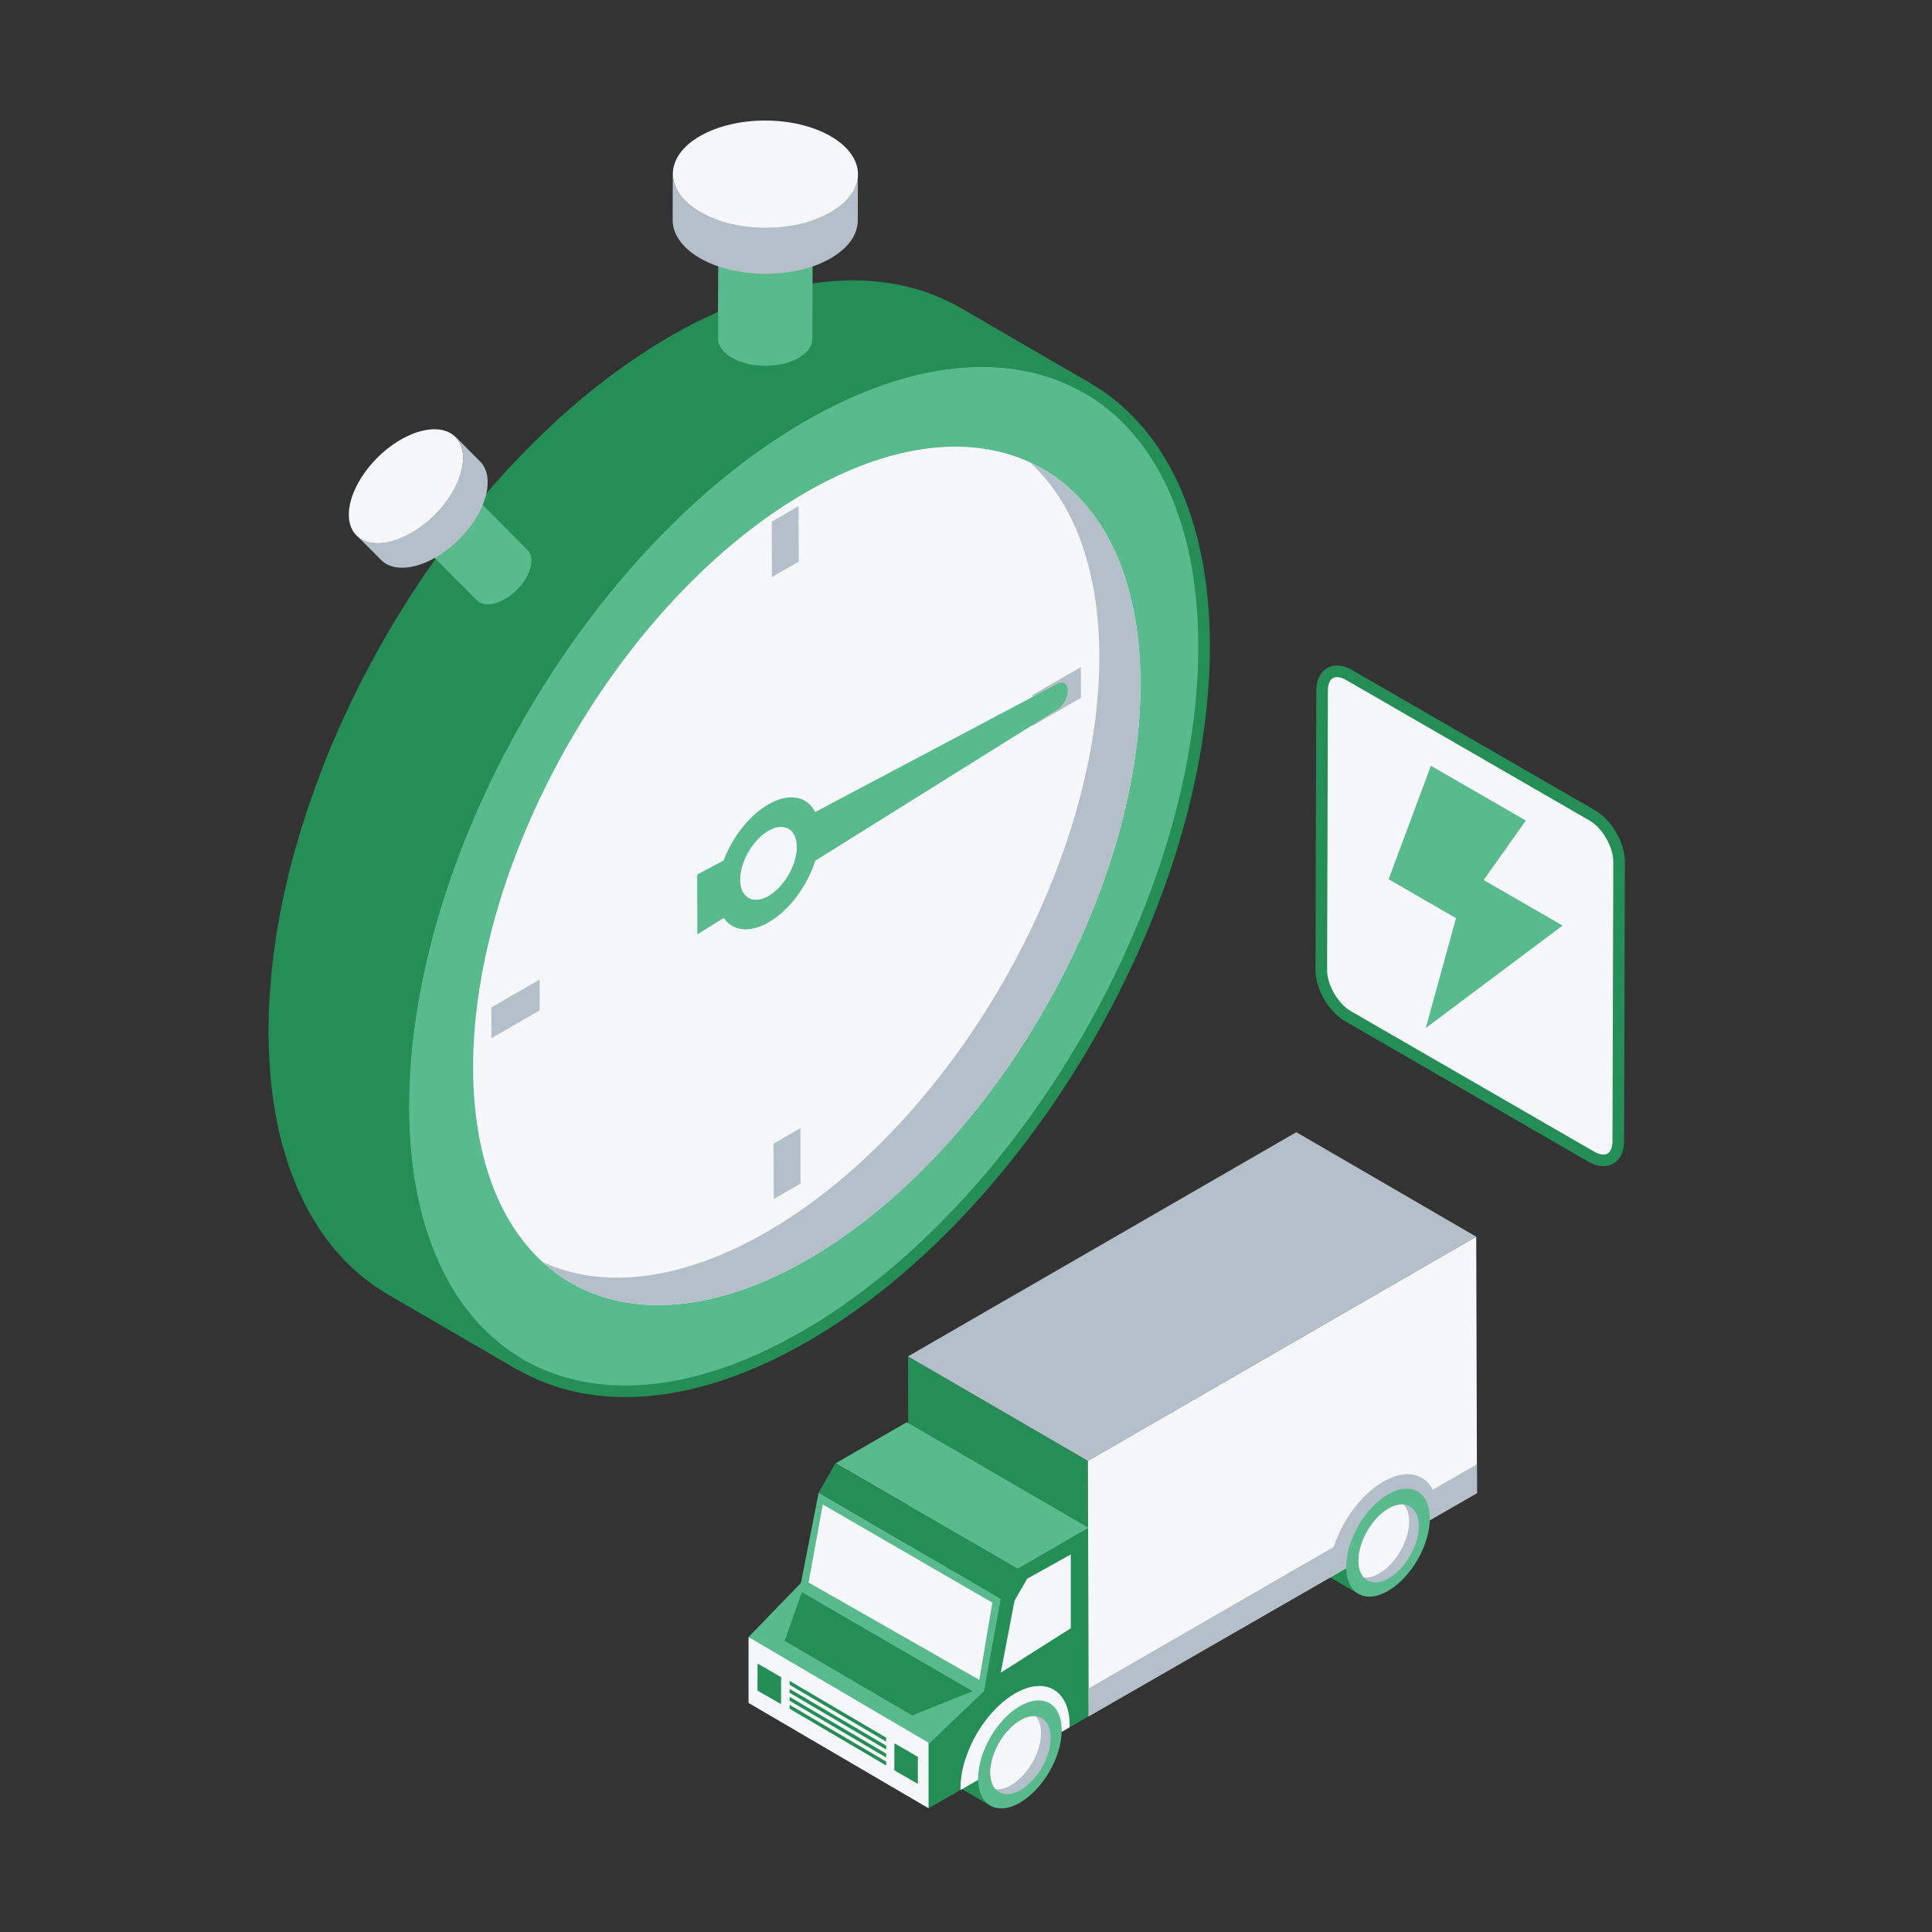 <?xml version="1.0" encoding="utf-8"?>
<!-- Generator: Adobe Illustrator 23.0.2, SVG Export Plug-In . SVG Version: 6.00 Build 0)  -->
<svg version="1.1" xmlns="http://www.w3.org/2000/svg" xmlns:xlink="http://www.w3.org/1999/xlink" x="0px" y="0px"
	 viewBox="0 0 500 500" style="enable-background:new 0 0 500 500;" xml:space="preserve">
<rect x="0" y="0" width="500" height="500" fill="#333333" stroke="none"/>
<style type="text/css">
	.st0{fill:#248E56;}
	.st1{fill:#F5F7FA;}
	.st2{opacity:0.3;fill:#A8B1BE;}
	.st3{fill:#B5BFC9;}
	.st4{opacity:0.43;fill:#80D5F6;}
	.st5{fill:#59BB8D;}
	.st6{fill:none;stroke:#248E56;stroke-width:3;stroke-linecap:round;stroke-linejoin:round;stroke-miterlimit:10;}
	.st7{enable-background:new    ;}
	.st8{clip-path:url(#SVGID_2_);enable-background:new    ;}
	.st9{clip-path:url(#SVGID_4_);}
	.st10{clip-path:url(#SVGID_6_);enable-background:new    ;}
	.st11{clip-path:url(#SVGID_8_);enable-background:new    ;}
	.st12{fill:none;stroke:#248E56;stroke-width:3;stroke-miterlimit:10;}
	.st13{fill:#FFFFFF;}
	.st14{fill:url(#SVGID_9_);}
</style>
<g id="Layer_2">
</g>
<g id="Layer_1">
	<g>
		<path class="st1" d="M412.08,211.03c3.84,2.22,6.95,7.6,6.94,12.02l-0.21,72.32c-0.01,4.41-3.14,6.2-6.98,3.98l-62.94-36.34
			c-3.85-2.22-6.95-7.6-6.94-12.02l0.21-72.32c0.01-4.42,3.14-6.2,6.98-3.98L412.08,211.03z"/>
	</g>
	<g>
		<path class="st12" d="M412.08,211.03c3.84,2.22,6.95,7.6,6.94,12.02l-0.21,72.32c-0.01,4.41-3.14,6.2-6.98,3.98l-62.94-36.34
			c-3.85-2.22-6.95-7.6-6.94-12.02l0.21-72.32c0.01-4.42,3.14-6.2,6.98-3.98L412.08,211.03z"/>
	</g>
	<g>
		<path class="st5" d="M207.99,107.66c-57.24,33.05-103.49,113.16-103.3,178.93c0.19,65.78,46.74,92.31,103.98,59.26
			c57.24-33.05,103.49-113.16,103.3-178.94C311.78,101.14,265.23,74.61,207.99,107.66z"/>
	</g>
	<g>
		<path class="st1" d="M208.52,127.44c-47.7,27.54-86.23,94.29-86.08,149.09c0.16,54.81,38.94,76.92,86.64,49.38
			c47.7-27.54,86.23-94.29,86.08-149.1C295.01,122.02,256.22,99.91,208.52,127.44z"/>
	</g>
	<g>
		<path class="st3" d="M140.45,326.63c15.85,14.52,40.72,15.4,68.64-0.71c47.7-27.54,86.23-94.3,86.07-149.1
			c-0.08-29.17-11.12-49.08-28.62-57.16c11.21,10.27,17.91,27.36,17.97,50.06c0.15,54.81-38.38,121.56-86.07,149.1
			C176.15,331.68,155.82,333.7,140.45,326.63z"/>
	</g>
	<path class="st0" d="M71.33,267.5c0-0.1,0-0.2,0-0.3c0-1.38,0.02-2.77,0.06-4.16c0-0.17,0-0.34,0.01-0.52
		c0-0.16,0.02-0.33,0.02-0.49c0.05-1.46,0.11-2.92,0.21-4.4c0-0.04,0-0.09,0.01-0.13c0.01-0.13,0.02-0.26,0.03-0.38
		c0.09-1.36,0.2-2.73,0.33-4.1c0.02-0.18,0.03-0.37,0.04-0.55c0.01-0.11,0.03-0.22,0.04-0.33c0.14-1.46,0.31-2.93,0.49-4.41
		c0.01-0.11,0.02-0.23,0.04-0.34c0.02-0.18,0.05-0.37,0.08-0.55c0.19-1.47,0.4-2.94,0.63-4.41c0.01-0.08,0.02-0.16,0.03-0.24
		c0-0.02,0.01-0.05,0.01-0.08c0.24-1.54,0.52-3.09,0.8-4.64c0.03-0.18,0.06-0.35,0.09-0.52c0.03-0.15,0.06-0.29,0.09-0.44
		c0.3-1.56,0.61-3.13,0.95-4.7c0.02-0.09,0.04-0.18,0.06-0.27c0.04-0.17,0.08-0.34,0.12-0.51c0.34-1.54,0.7-3.09,1.08-4.63
		c0.02-0.1,0.04-0.19,0.07-0.28c0.01-0.03,0.02-0.06,0.02-0.1c0.4-1.63,0.83-3.25,1.28-4.88c0.05-0.17,0.09-0.35,0.14-0.52
		c0.04-0.13,0.08-0.27,0.12-0.4c0.44-1.58,0.9-3.16,1.38-4.74c0.03-0.11,0.06-0.22,0.1-0.33c0.06-0.18,0.12-0.36,0.18-0.55
		c0.48-1.55,0.98-3.11,1.49-4.66c0.02-0.05,0.03-0.1,0.05-0.15c0-0.01,0.01-0.03,0.02-0.04c0.53-1.57,1.08-3.13,1.64-4.7
		c0.06-0.18,0.12-0.36,0.19-0.54c0.05-0.15,0.11-0.29,0.16-0.44c0.54-1.48,1.09-2.95,1.66-4.43c0.03-0.07,0.05-0.14,0.08-0.21
		c0.07-0.17,0.14-0.34,0.2-0.51c0.52-1.32,1.05-2.64,1.59-3.96c0.08-0.19,0.15-0.37,0.23-0.56c0.04-0.1,0.09-0.2,0.13-0.3
		c0.6-1.44,1.21-2.87,1.84-4.3c0.05-0.11,0.1-0.23,0.15-0.34c0.08-0.19,0.17-0.38,0.26-0.57c0.6-1.34,1.2-2.68,1.82-4.01
		c0.07-0.14,0.13-0.29,0.19-0.43c0.02-0.05,0.05-0.09,0.07-0.14c0.76-1.62,1.54-3.23,2.34-4.84c0.08-0.16,0.16-0.33,0.24-0.49
		c0.06-0.11,0.12-0.22,0.17-0.33c0.92-1.83,1.86-3.66,2.83-5.47c0.07-0.14,0.14-0.28,0.22-0.42c0.08-0.14,0.16-0.28,0.23-0.42
		c0.72-1.35,1.45-2.69,2.2-4.02c0.11-0.19,0.21-0.38,0.32-0.56c0.67-1.18,1.35-2.36,2.03-3.54c0.11-0.19,0.21-0.38,0.32-0.56
		c0.06-0.11,0.13-0.21,0.19-0.32c1.09-1.84,2.2-3.67,3.33-5.48c0.14-0.22,0.27-0.44,0.41-0.66c1.15-1.83,2.32-3.63,3.51-5.43
		c0.08-0.12,0.15-0.24,0.23-0.36c0.06-0.09,0.13-0.18,0.19-0.27c0.92-1.38,1.86-2.74,2.81-4.1c0.19-0.28,0.39-0.55,0.58-0.83
		c0.98-1.39,1.98-2.78,2.98-4.15c0,0,0,0,0,0c0,0,0,0,0-0.01c1.47-1.99,2.96-3.95,4.48-5.89c0.04-0.05,0.08-0.1,0.12-0.15
		c0.09-0.11,0.18-0.23,0.28-0.34c1.22-1.54,2.45-3.06,3.69-4.57c0.01-0.01,0.02-0.02,0.03-0.03c0.03-0.03,0.06-0.07,0.09-0.1
		c1.2-1.44,2.42-2.86,3.64-4.26c0.09-0.11,0.18-0.21,0.27-0.32c0.04-0.05,0.09-0.09,0.13-0.14c1.17-1.33,2.36-2.64,3.55-3.94
		c0.12-0.13,0.23-0.26,0.35-0.39c0.09-0.1,0.19-0.19,0.28-0.29c1.21-1.3,2.44-2.59,3.68-3.85c0.1-0.1,0.19-0.2,0.29-0.3
		c0.12-0.12,0.23-0.23,0.35-0.34c1.27-1.28,2.54-2.55,3.83-3.79c0.06-0.06,0.13-0.13,0.19-0.19c0.11-0.11,0.22-0.2,0.33-0.31
		c1.36-1.3,2.74-2.59,4.13-3.84c0.03-0.03,0.06-0.06,0.09-0.09c0.08-0.07,0.15-0.13,0.23-0.2c1.42-1.28,2.85-2.53,4.3-3.75
		c0.03-0.02,0.05-0.05,0.08-0.07c0.01-0.01,0.02-0.01,0.03-0.02c1.41-1.19,2.82-2.34,4.25-3.47c0.11-0.09,0.22-0.18,0.33-0.27
		c0.06-0.05,0.12-0.09,0.17-0.13c1.32-1.04,2.65-2.05,3.99-3.04c0.13-0.1,0.26-0.2,0.39-0.29c0.11-0.08,0.23-0.16,0.34-0.24
		c1.3-0.95,2.6-1.88,3.91-2.78c0.09-0.06,0.17-0.13,0.26-0.18c0.14-0.1,0.29-0.19,0.43-0.29c1.28-0.87,2.57-1.73,3.87-2.56
		c0.03-0.02,0.07-0.04,0.1-0.07c0.01-0.01,0.02-0.01,0.03-0.02c1.3-0.82,2.6-1.62,3.91-2.39c0.15-0.09,0.3-0.19,0.45-0.28
		c0.34-0.2,0.68-0.4,1.02-0.59c1.01-0.59,2.02-1.15,3.03-1.7c0.09-0.05,0.18-0.1,0.26-0.15c0.15-0.08,0.3-0.15,0.45-0.23
		c1.13-0.61,2.26-1.19,3.38-1.75c0.14-0.07,0.28-0.15,0.41-0.21c0.06-0.03,0.12-0.05,0.18-0.08c1.23-0.6,2.45-1.18,3.66-1.72
		c0.12-0.05,0.24-0.12,0.36-0.17c0.15-0.07,0.3-0.12,0.45-0.19c1.24-0.55,2.47-1.08,3.69-1.57c0,0,0,0,0,0c0,0,0,0,0,0
		c1.26-0.5,2.5-0.97,3.74-1.41c0.15-0.05,0.29-0.11,0.44-0.17c0.11-0.04,0.21-0.07,0.32-0.1c1.21-0.42,2.41-0.81,3.6-1.18
		c0.08-0.02,0.15-0.05,0.23-0.08c0.13-0.04,0.26-0.07,0.39-0.11c1.28-0.38,2.55-0.74,3.81-1.05c0.03-0.01,0.05-0.02,0.08-0.02
		c0.01,0,0.01,0,0.02,0c1.29-0.32,2.57-0.6,3.84-0.85c0.13-0.03,0.26-0.06,0.38-0.09c0.12-0.02,0.25-0.04,0.37-0.07
		c0.35-0.07,0.7-0.13,1.05-0.19c0.43-0.08,0.87-0.15,1.3-0.22c0.35-0.06,0.7-0.11,1.05-0.16c0.26-0.04,0.51-0.08,0.77-0.11
		c0.17-0.02,0.33-0.04,0.49-0.06c0.38-0.05,0.75-0.09,1.13-0.13c0.4-0.05,0.81-0.09,1.21-0.13c0.37-0.04,0.74-0.07,1.11-0.1
		c0.22-0.02,0.44-0.04,0.66-0.06c0.16-0.01,0.33-0.01,0.49-0.03c0.43-0.03,0.87-0.05,1.3-0.07c0.36-0.02,0.72-0.03,1.08-0.04
		c0.43-0.01,0.86-0.02,1.29-0.02c0.23,0,0.47-0.01,0.7-0.01c0.11,0,0.21,0.01,0.31,0.01c0.63,0.01,1.26,0.02,1.89,0.05
		c0.21,0.01,0.42,0.01,0.62,0.02c0.83,0.04,1.64,0.1,2.46,0.17c0.03,0,0.06,0,0.1,0.01c0.11,0.01,0.21,0.03,0.32,0.04
		c0.78,0.08,1.55,0.17,2.32,0.27c0.25,0.04,0.51,0.07,0.76,0.11c0.76,0.12,1.51,0.24,2.26,0.39c0.1,0.02,0.21,0.03,0.32,0.05
		c0.02,0,0.05,0.01,0.07,0.02c1.12,0.23,2.22,0.49,3.3,0.78c0.17,0.04,0.33,0.09,0.5,0.13c1.05,0.29,2.08,0.62,3.1,0.97
		c0.09,0.03,0.18,0.05,0.27,0.09c0.15,0.05,0.29,0.11,0.44,0.17c0.41,0.15,0.82,0.31,1.23,0.47c0.28,0.11,0.56,0.22,0.83,0.34
		c0.42,0.17,0.83,0.35,1.24,0.54c0.26,0.12,0.52,0.23,0.78,0.35c0.45,0.21,0.89,0.43,1.33,0.65c0.21,0.11,0.43,0.21,0.64,0.32
		c0.65,0.34,1.28,0.69,1.91,1.05l33.35,19.38c-0.63-0.37-1.27-0.72-1.91-1.05c-0.21-0.11-0.43-0.21-0.64-0.32
		c-0.44-0.22-0.88-0.44-1.33-0.65c-0.26-0.12-0.52-0.23-0.78-0.35c-0.41-0.18-0.82-0.36-1.24-0.54c-0.28-0.11-0.56-0.23-0.83-0.34
		c-0.41-0.16-0.82-0.32-1.23-0.47c-0.23-0.09-0.47-0.17-0.71-0.25c-1.02-0.35-2.05-0.68-3.1-0.97c-0.17-0.05-0.33-0.09-0.5-0.13
		c-1.09-0.29-2.18-0.56-3.3-0.78c-0.13-0.03-0.26-0.05-0.39-0.07c-0.75-0.15-1.5-0.27-2.26-0.39c-0.25-0.04-0.51-0.08-0.76-0.11
		c-0.77-0.11-1.54-0.2-2.32-0.27c-0.14-0.01-0.28-0.03-0.42-0.04c-0.81-0.07-1.63-0.13-2.46-0.17c-0.21-0.01-0.42-0.01-0.62-0.02
		c-0.63-0.02-1.25-0.04-1.89-0.05c-0.34,0-0.68,0-1.02,0c-0.43,0-0.86,0.01-1.29,0.02c-0.36,0.01-0.72,0.02-1.08,0.04
		c-0.43,0.02-0.86,0.04-1.3,0.07c-0.38,0.02-0.77,0.05-1.16,0.08c-0.37,0.03-0.74,0.06-1.11,0.1c-0.4,0.04-0.81,0.08-1.21,0.13
		c-0.38,0.04-0.75,0.09-1.13,0.13c-0.42,0.05-0.84,0.11-1.26,0.17c-0.35,0.05-0.7,0.1-1.05,0.16c-0.43,0.07-0.87,0.14-1.3,0.22
		c-0.35,0.06-0.7,0.12-1.05,0.19c-0.25,0.05-0.5,0.1-0.75,0.15c-1.27,0.25-2.55,0.53-3.84,0.85c-0.03,0.01-0.07,0.02-0.1,0.03
		c-1.26,0.32-2.53,0.67-3.81,1.05c-0.21,0.06-0.41,0.12-0.62,0.18c-1.19,0.36-2.39,0.76-3.6,1.18c-0.25,0.09-0.5,0.18-0.76,0.27
		c-1.24,0.44-2.49,0.91-3.74,1.41c0,0,0,0,0,0c-1.22,0.49-2.46,1.02-3.69,1.57c-0.27,0.12-0.54,0.24-0.81,0.36
		c-1.21,0.55-2.43,1.12-3.66,1.72c-0.2,0.1-0.4,0.2-0.59,0.3c-1.12,0.56-2.25,1.14-3.38,1.75c-0.24,0.13-0.48,0.25-0.72,0.38
		c-1.01,0.55-2.02,1.11-3.03,1.7c-0.49,0.28-0.98,0.58-1.47,0.87c-1.31,0.78-2.61,1.57-3.91,2.39c-0.04,0.03-0.08,0.06-0.13,0.08
		c-1.3,0.83-2.59,1.68-3.87,2.56c-0.23,0.16-0.46,0.31-0.69,0.47c-1.31,0.9-2.61,1.83-3.91,2.78c-0.24,0.18-0.48,0.36-0.72,0.54
		c-1.34,0.99-2.67,2-3.99,3.04c-0.17,0.13-0.34,0.27-0.51,0.41c-1.43,1.13-2.85,2.29-4.25,3.47c-0.04,0.03-0.07,0.06-0.11,0.09
		c-1.44,1.22-2.88,2.47-4.3,3.75c-0.11,0.1-0.22,0.19-0.33,0.29c-1.39,1.25-2.76,2.54-4.13,3.84c-0.17,0.17-0.35,0.33-0.52,0.5
		c-1.29,1.24-2.57,2.5-3.83,3.79c-0.21,0.21-0.42,0.43-0.64,0.65c-1.24,1.26-2.46,2.55-3.68,3.85c-0.21,0.23-0.42,0.45-0.63,0.68
		c-1.2,1.3-2.38,2.61-3.55,3.94c-0.13,0.15-0.27,0.31-0.4,0.46c-1.23,1.4-2.44,2.82-3.64,4.26c-0.04,0.05-0.08,0.09-0.11,0.14
		c-1.25,1.5-2.48,3.03-3.69,4.57c-0.13,0.17-0.26,0.33-0.39,0.49c-1.52,1.93-3.02,3.9-4.48,5.89c0,0,0,0.01-0.01,0.01
		c-1.01,1.37-2,2.76-2.98,4.15c-0.19,0.28-0.39,0.55-0.58,0.83c-0.95,1.35-1.88,2.72-2.81,4.1c-0.14,0.21-0.28,0.42-0.42,0.64
		c-1.19,1.79-2.37,3.6-3.51,5.43c-0.14,0.22-0.27,0.44-0.41,0.66c-1.13,1.81-2.24,3.64-3.33,5.48c-0.17,0.29-0.35,0.59-0.52,0.88
		c-0.69,1.17-1.36,2.35-2.03,3.54c-0.11,0.19-0.21,0.37-0.32,0.56c-0.75,1.33-1.48,2.67-2.2,4.02c-0.15,0.28-0.3,0.56-0.45,0.84
		c-0.96,1.81-1.91,3.64-2.83,5.47c-0.14,0.27-0.27,0.55-0.41,0.82c-0.8,1.61-1.58,3.22-2.34,4.84c-0.09,0.19-0.17,0.38-0.26,0.57
		c-0.62,1.33-1.23,2.67-1.82,4.01c-0.14,0.3-0.27,0.61-0.41,0.91c-0.63,1.43-1.24,2.86-1.84,4.3c-0.12,0.29-0.23,0.57-0.35,0.86
		c-0.54,1.32-1.08,2.64-1.59,3.96c-0.09,0.24-0.19,0.48-0.28,0.72c-0.57,1.47-1.12,2.95-1.66,4.43c-0.12,0.33-0.24,0.65-0.35,0.98
		c-0.56,1.56-1.11,3.13-1.64,4.7c-0.02,0.07-0.04,0.13-0.06,0.2c-0.52,1.55-1.01,3.11-1.49,4.66c-0.09,0.29-0.18,0.58-0.27,0.88
		c-0.48,1.58-0.94,3.16-1.38,4.74c-0.09,0.31-0.17,0.62-0.25,0.92c-0.45,1.63-0.88,3.25-1.28,4.88c-0.03,0.13-0.06,0.25-0.09,0.38
		c-0.38,1.54-0.74,3.09-1.08,4.63c-0.06,0.26-0.12,0.52-0.17,0.79c-0.34,1.57-0.66,3.13-0.95,4.7c-0.06,0.32-0.12,0.64-0.18,0.97
		c-0.29,1.55-0.56,3.09-0.8,4.64c-0.02,0.11-0.03,0.22-0.05,0.33c-0.23,1.47-0.44,2.94-0.63,4.4c-0.04,0.3-0.08,0.59-0.12,0.89
		c-0.18,1.47-0.35,2.94-0.49,4.41c-0.03,0.29-0.05,0.59-0.08,0.88c-0.13,1.37-0.24,2.74-0.33,4.1c-0.01,0.17-0.03,0.34-0.04,0.51
		c-0.09,1.47-0.16,2.94-0.21,4.4c-0.01,0.34-0.02,0.67-0.03,1c-0.04,1.39-0.06,2.78-0.06,4.16c0,0.2,0.01,0.41,0.01,0.61
		c0.01,1.43,0.05,2.83,0.1,4.22c0.01,0.24,0.02,0.48,0.03,0.72c0.06,1.44,0.15,2.85,0.26,4.25c0.02,0.27,0.04,0.55,0.07,0.82
		c0.13,1.48,0.27,2.94,0.45,4.37c0.02,0.19,0.05,0.38,0.08,0.57c0.2,1.54,0.42,3.06,0.68,4.55c0.01,0.05,0.02,0.1,0.03,0.15
		c0.3,1.69,0.63,3.34,1,4.96c0,0,0,0.01,0,0.01c0.2,0.88,0.41,1.74,0.63,2.59c0.07,0.28,0.15,0.56,0.23,0.84
		c0.15,0.57,0.31,1.13,0.47,1.69c0.08,0.27,0.16,0.54,0.25,0.81c0.18,0.61,0.37,1.21,0.56,1.8c0.1,0.32,0.21,0.63,0.32,0.95
		c0.18,0.53,0.37,1.07,0.56,1.59c0.11,0.3,0.22,0.6,0.33,0.89c0.28,0.73,0.56,1.44,0.85,2.15c0.08,0.19,0.15,0.39,0.24,0.57
		c0.37,0.87,0.76,1.73,1.15,2.58c0.07,0.15,0.15,0.3,0.22,0.45c0.55,1.15,1.13,2.28,1.73,3.38c0,0,0,0,0,0
		c0.6,1.09,1.24,2.15,1.89,3.18c0.08,0.13,0.16,0.26,0.24,0.39c0.53,0.82,1.07,1.62,1.62,2.4c0.13,0.18,0.26,0.35,0.38,0.53
		c0.5,0.69,1.01,1.36,1.53,2.01c0.09,0.12,0.18,0.24,0.28,0.35c0.59,0.73,1.21,1.44,1.83,2.13c0.15,0.16,0.3,0.32,0.44,0.48
		c0.57,0.62,1.16,1.23,1.76,1.82c0.08,0.08,0.16,0.16,0.24,0.24c0.66,0.64,1.34,1.26,2.03,1.86c0.17,0.15,0.33,0.29,0.5,0.43
		c0.66,0.56,1.33,1.11,2.01,1.63c0.05,0.04,0.1,0.08,0.15,0.12c0.73,0.55,1.47,1.08,2.22,1.58c0.18,0.12,0.37,0.25,0.55,0.37
		c0.76,0.5,1.53,0.99,2.32,1.45l-33.35-19.38c-0.79-0.46-1.56-0.95-2.32-1.45c-0.18-0.12-0.37-0.24-0.55-0.37
		c-0.75-0.51-1.49-1.03-2.22-1.58c-0.05-0.04-0.1-0.08-0.15-0.12c-0.68-0.52-1.35-1.07-2.01-1.63c-0.17-0.14-0.33-0.28-0.5-0.43
		c-0.69-0.6-1.37-1.22-2.03-1.86c-0.08-0.08-0.16-0.16-0.24-0.24c-0.6-0.59-1.18-1.2-1.76-1.82c-0.15-0.16-0.3-0.32-0.44-0.48
		c-0.62-0.69-1.23-1.4-1.83-2.13c-0.09-0.11-0.18-0.23-0.28-0.35c-0.52-0.65-1.03-1.33-1.53-2.01c-0.13-0.18-0.26-0.35-0.38-0.53
		c-0.56-0.78-1.1-1.58-1.62-2.4c-0.03-0.05-0.06-0.09-0.09-0.14c-0.05-0.08-0.1-0.17-0.15-0.25c-0.65-1.03-1.28-2.09-1.89-3.18
		c0,0,0,0,0,0c-0.6-1.09-1.18-2.22-1.73-3.38c-0.04-0.09-0.1-0.18-0.14-0.27c-0.03-0.06-0.05-0.12-0.08-0.17
		c-0.4-0.84-0.78-1.7-1.15-2.58c-0.08-0.19-0.16-0.38-0.24-0.57c-0.29-0.71-0.58-1.42-0.85-2.15c-0.05-0.14-0.11-0.28-0.17-0.42
		c-0.06-0.16-0.11-0.32-0.17-0.48c-0.19-0.52-0.38-1.05-0.56-1.59c-0.11-0.32-0.22-0.63-0.32-0.95c-0.19-0.59-0.38-1.2-0.56-1.8
		c-0.06-0.21-0.14-0.42-0.2-0.64c-0.02-0.06-0.03-0.11-0.05-0.17c-0.16-0.56-0.32-1.12-0.47-1.69c-0.08-0.28-0.16-0.56-0.23-0.84
		c-0.22-0.85-0.43-1.72-0.63-2.59c0,0,0,0,0,0c0,0,0,0,0-0.01c-0.37-1.62-0.7-3.27-1-4.96c-0.01-0.04-0.01-0.07-0.02-0.1
		c0-0.01,0-0.03-0.01-0.04c-0.26-1.49-0.48-3.01-0.68-4.55c-0.02-0.12-0.04-0.24-0.05-0.36c-0.01-0.07-0.01-0.14-0.02-0.2
		c-0.18-1.43-0.33-2.89-0.45-4.37c-0.01-0.14-0.03-0.28-0.04-0.42c-0.01-0.13-0.01-0.27-0.02-0.4c-0.11-1.4-0.2-2.81-0.26-4.25
		c0-0.08-0.01-0.16-0.02-0.24c-0.01-0.16-0.01-0.32-0.01-0.48c-0.05-1.39-0.09-2.8-0.1-4.22C71.34,267.71,71.33,267.61,71.33,267.5z
		"/>
	<g>
		<path class="st12" d="M207.64,107.66c-57.24,33.05-103.49,113.16-103.3,178.93c0.19,65.78,46.74,92.31,103.98,59.26
			c57.24-33.05,103.49-113.16,103.3-178.94C311.43,101.14,264.88,74.61,207.64,107.66z"/>
	</g>
	<path class="st12" d="M70.99,267.5c0-0.1,0-0.2,0-0.3c0-1.38,0.02-2.77,0.06-4.16c0-0.17,0-0.34,0.01-0.52
		c0-0.16,0.02-0.33,0.02-0.49c0.05-1.46,0.11-2.92,0.21-4.4c0-0.04,0-0.09,0.01-0.13c0.01-0.13,0.02-0.26,0.03-0.38
		c0.09-1.36,0.2-2.73,0.33-4.1c0.02-0.18,0.03-0.37,0.04-0.55c0.01-0.11,0.03-0.22,0.04-0.33c0.14-1.46,0.31-2.93,0.49-4.41
		c0.01-0.11,0.02-0.23,0.04-0.34c0.02-0.18,0.05-0.37,0.08-0.55c0.19-1.47,0.4-2.94,0.63-4.41c0.01-0.08,0.02-0.16,0.03-0.24
		c0-0.02,0.01-0.05,0.01-0.08c0.24-1.54,0.52-3.09,0.8-4.64c0.03-0.18,0.06-0.35,0.09-0.52c0.03-0.15,0.06-0.29,0.09-0.44
		c0.3-1.56,0.61-3.13,0.95-4.7c0.02-0.09,0.04-0.18,0.06-0.27c0.04-0.17,0.08-0.34,0.12-0.51c0.34-1.54,0.7-3.09,1.08-4.63
		c0.02-0.1,0.04-0.19,0.07-0.28c0.01-0.03,0.02-0.06,0.02-0.1c0.4-1.63,0.83-3.25,1.28-4.88c0.05-0.17,0.09-0.35,0.14-0.52
		c0.04-0.13,0.08-0.27,0.12-0.4c0.44-1.58,0.9-3.16,1.38-4.74c0.03-0.11,0.06-0.22,0.1-0.33c0.06-0.18,0.12-0.36,0.18-0.55
		c0.48-1.55,0.98-3.11,1.49-4.66c0.02-0.05,0.03-0.1,0.05-0.15c0-0.01,0.01-0.03,0.02-0.04c0.53-1.57,1.08-3.13,1.64-4.7
		c0.06-0.18,0.12-0.36,0.19-0.54c0.05-0.15,0.11-0.29,0.16-0.44c0.54-1.48,1.09-2.95,1.66-4.43c0.03-0.07,0.05-0.14,0.08-0.21
		c0.07-0.17,0.14-0.34,0.2-0.51c0.52-1.32,1.05-2.64,1.59-3.96c0.08-0.19,0.15-0.37,0.23-0.56c0.04-0.1,0.09-0.2,0.13-0.3
		c0.6-1.44,1.21-2.87,1.84-4.3c0.05-0.11,0.1-0.23,0.15-0.34c0.08-0.19,0.17-0.38,0.26-0.57c0.6-1.34,1.2-2.68,1.82-4.01
		c0.07-0.14,0.13-0.29,0.19-0.43c0.02-0.05,0.05-0.09,0.07-0.14c0.76-1.62,1.54-3.23,2.34-4.84c0.08-0.16,0.16-0.33,0.24-0.49
		c0.06-0.11,0.12-0.22,0.17-0.33c0.92-1.83,1.86-3.66,2.83-5.47c0.07-0.14,0.14-0.28,0.22-0.42c0.08-0.14,0.16-0.28,0.23-0.42
		c0.72-1.35,1.45-2.69,2.2-4.02c0.11-0.19,0.21-0.38,0.32-0.56c0.67-1.18,1.35-2.36,2.03-3.54c0.11-0.19,0.21-0.38,0.32-0.56
		c0.06-0.11,0.13-0.21,0.19-0.32c1.09-1.84,2.2-3.67,3.33-5.48c0.14-0.22,0.27-0.44,0.41-0.66c1.15-1.83,2.32-3.63,3.51-5.43
		c0.08-0.12,0.15-0.24,0.23-0.36c0.06-0.09,0.13-0.18,0.19-0.27c0.92-1.38,1.86-2.74,2.81-4.1c0.19-0.28,0.39-0.55,0.58-0.83
		c0.98-1.39,1.98-2.78,2.98-4.15c0,0,0,0,0,0c0,0,0,0,0-0.01c1.47-1.99,2.96-3.95,4.48-5.89c0.04-0.05,0.08-0.1,0.12-0.15
		c0.09-0.11,0.18-0.23,0.28-0.34c1.22-1.54,2.45-3.06,3.69-4.57c0.01-0.01,0.02-0.02,0.03-0.03c0.03-0.03,0.06-0.07,0.09-0.1
		c1.2-1.44,2.42-2.86,3.64-4.26c0.09-0.11,0.18-0.21,0.27-0.32c0.04-0.05,0.09-0.09,0.13-0.14c1.17-1.33,2.36-2.64,3.55-3.94
		c0.12-0.13,0.23-0.26,0.35-0.39c0.09-0.1,0.19-0.19,0.28-0.29c1.21-1.3,2.44-2.59,3.68-3.85c0.1-0.1,0.19-0.2,0.29-0.3
		c0.12-0.12,0.23-0.23,0.35-0.34c1.27-1.28,2.54-2.55,3.83-3.79c0.06-0.06,0.13-0.13,0.19-0.19c0.11-0.11,0.22-0.2,0.33-0.31
		c1.36-1.3,2.74-2.59,4.13-3.84c0.03-0.03,0.06-0.06,0.09-0.09c0.08-0.07,0.15-0.13,0.23-0.2c1.42-1.28,2.85-2.53,4.3-3.75
		c0.03-0.02,0.05-0.05,0.08-0.07c0.01-0.01,0.02-0.01,0.03-0.02c1.41-1.19,2.82-2.34,4.25-3.47c0.11-0.09,0.22-0.18,0.33-0.27
		c0.06-0.05,0.12-0.09,0.17-0.13c1.32-1.04,2.65-2.05,3.99-3.04c0.13-0.1,0.26-0.2,0.39-0.29c0.11-0.08,0.23-0.16,0.34-0.24
		c1.3-0.95,2.6-1.88,3.91-2.78c0.09-0.06,0.17-0.13,0.26-0.18c0.14-0.1,0.29-0.19,0.43-0.29c1.28-0.87,2.57-1.73,3.87-2.56
		c0.03-0.02,0.07-0.04,0.1-0.07c0.01-0.01,0.02-0.01,0.03-0.02c1.3-0.82,2.6-1.62,3.91-2.39c0.15-0.09,0.3-0.19,0.45-0.28
		c0.34-0.2,0.68-0.4,1.02-0.59c1.01-0.59,2.02-1.15,3.03-1.7c0.09-0.05,0.18-0.1,0.26-0.15c0.15-0.08,0.3-0.15,0.45-0.23
		c1.13-0.61,2.26-1.19,3.38-1.75c0.14-0.07,0.28-0.15,0.41-0.21c0.06-0.03,0.12-0.05,0.18-0.08c1.23-0.6,2.45-1.18,3.66-1.72
		c0.12-0.05,0.24-0.12,0.36-0.17c0.15-0.07,0.3-0.12,0.45-0.19c1.24-0.55,2.47-1.08,3.69-1.57c0,0,0,0,0,0c0,0,0,0,0,0
		c1.26-0.5,2.5-0.97,3.74-1.41c0.15-0.05,0.29-0.11,0.44-0.17c0.11-0.04,0.21-0.07,0.32-0.1c1.21-0.42,2.41-0.81,3.6-1.18
		c0.08-0.02,0.15-0.05,0.23-0.08c0.13-0.04,0.26-0.07,0.39-0.11c1.28-0.38,2.55-0.74,3.81-1.05c0.03-0.01,0.05-0.02,0.08-0.02
		c0.01,0,0.01,0,0.02,0c1.29-0.32,2.57-0.6,3.84-0.85c0.13-0.03,0.26-0.06,0.38-0.09c0.12-0.02,0.25-0.04,0.37-0.07
		c0.35-0.07,0.7-0.13,1.05-0.19c0.43-0.08,0.87-0.15,1.3-0.22c0.35-0.06,0.7-0.11,1.05-0.16c0.26-0.04,0.51-0.08,0.77-0.11
		c0.17-0.02,0.33-0.04,0.49-0.06c0.38-0.05,0.75-0.09,1.13-0.13c0.4-0.05,0.81-0.09,1.21-0.13c0.37-0.04,0.74-0.07,1.11-0.1
		c0.22-0.02,0.44-0.04,0.66-0.06c0.16-0.01,0.33-0.01,0.49-0.03c0.43-0.03,0.87-0.05,1.3-0.07c0.36-0.02,0.72-0.03,1.08-0.04
		c0.43-0.01,0.86-0.02,1.29-0.02c0.23,0,0.47-0.01,0.7-0.01c0.11,0,0.21,0.01,0.31,0.01c0.63,0.01,1.26,0.02,1.89,0.05
		c0.21,0.01,0.42,0.01,0.62,0.02c0.83,0.04,1.64,0.1,2.46,0.17c0.03,0,0.06,0,0.1,0.01c0.11,0.01,0.21,0.03,0.32,0.04
		c0.78,0.08,1.55,0.17,2.32,0.27c0.25,0.04,0.51,0.07,0.76,0.11c0.76,0.12,1.51,0.24,2.26,0.39c0.1,0.02,0.21,0.03,0.32,0.05
		c0.02,0,0.05,0.01,0.07,0.02c1.12,0.23,2.22,0.49,3.3,0.78c0.17,0.04,0.33,0.09,0.5,0.13c1.05,0.29,2.08,0.62,3.1,0.97
		c0.09,0.03,0.18,0.05,0.27,0.09c0.15,0.05,0.29,0.11,0.44,0.17c0.41,0.15,0.82,0.31,1.23,0.47c0.28,0.11,0.56,0.22,0.83,0.34
		c0.42,0.17,0.83,0.35,1.24,0.54c0.26,0.12,0.52,0.23,0.78,0.35c0.45,0.21,0.89,0.43,1.33,0.65c0.21,0.11,0.43,0.21,0.64,0.32
		c0.65,0.34,1.28,0.69,1.91,1.05l33.35,19.38c-0.63-0.37-1.27-0.72-1.91-1.05c-0.21-0.11-0.43-0.21-0.64-0.32
		c-0.44-0.22-0.88-0.44-1.33-0.65c-0.26-0.12-0.52-0.23-0.78-0.35c-0.41-0.18-0.82-0.36-1.24-0.54c-0.28-0.11-0.56-0.23-0.83-0.34
		c-0.41-0.16-0.82-0.32-1.23-0.47c-0.23-0.09-0.47-0.17-0.71-0.25c-1.02-0.35-2.05-0.68-3.1-0.97c-0.17-0.05-0.33-0.09-0.5-0.13
		c-1.09-0.29-2.18-0.56-3.3-0.78c-0.13-0.03-0.26-0.05-0.39-0.07c-0.75-0.15-1.5-0.27-2.26-0.39c-0.25-0.04-0.51-0.08-0.76-0.11
		c-0.77-0.11-1.54-0.2-2.32-0.27c-0.14-0.01-0.28-0.03-0.42-0.04c-0.81-0.07-1.63-0.13-2.46-0.17c-0.21-0.01-0.42-0.01-0.62-0.02
		c-0.63-0.02-1.25-0.04-1.89-0.05c-0.34,0-0.68,0-1.02,0c-0.43,0-0.86,0.01-1.29,0.02c-0.36,0.01-0.72,0.02-1.08,0.04
		c-0.43,0.02-0.86,0.04-1.3,0.07c-0.38,0.02-0.77,0.05-1.16,0.08c-0.37,0.03-0.74,0.06-1.11,0.1c-0.4,0.04-0.81,0.08-1.21,0.13
		c-0.38,0.04-0.75,0.09-1.13,0.13c-0.42,0.05-0.84,0.11-1.26,0.17c-0.35,0.05-0.7,0.1-1.05,0.16c-0.43,0.07-0.87,0.14-1.3,0.22
		c-0.35,0.06-0.7,0.12-1.05,0.19c-0.25,0.05-0.5,0.1-0.75,0.15c-1.27,0.25-2.55,0.53-3.84,0.85c-0.03,0.01-0.07,0.02-0.1,0.03
		c-1.26,0.32-2.53,0.67-3.81,1.05c-0.21,0.06-0.41,0.12-0.62,0.18c-1.19,0.36-2.39,0.76-3.6,1.18c-0.25,0.09-0.5,0.18-0.76,0.27
		c-1.24,0.44-2.49,0.91-3.74,1.41c0,0,0,0,0,0c-1.22,0.49-2.46,1.02-3.69,1.57c-0.27,0.12-0.54,0.24-0.81,0.36
		c-1.21,0.55-2.43,1.12-3.66,1.72c-0.2,0.1-0.4,0.2-0.59,0.3c-1.12,0.56-2.25,1.14-3.38,1.75c-0.24,0.13-0.48,0.25-0.72,0.38
		c-1.01,0.55-2.02,1.11-3.03,1.7c-0.49,0.28-0.98,0.58-1.47,0.87c-1.31,0.78-2.61,1.57-3.91,2.39c-0.04,0.03-0.08,0.06-0.13,0.08
		c-1.3,0.83-2.59,1.68-3.87,2.56c-0.23,0.16-0.46,0.31-0.69,0.47c-1.31,0.9-2.61,1.83-3.91,2.78c-0.24,0.18-0.48,0.36-0.72,0.54
		c-1.34,0.99-2.67,2-3.99,3.04c-0.17,0.13-0.34,0.27-0.51,0.41c-1.43,1.13-2.85,2.29-4.25,3.47c-0.04,0.03-0.07,0.06-0.11,0.09
		c-1.44,1.22-2.88,2.47-4.3,3.75c-0.11,0.1-0.22,0.19-0.33,0.29c-1.39,1.25-2.76,2.54-4.13,3.84c-0.17,0.17-0.35,0.33-0.52,0.5
		c-1.29,1.24-2.57,2.5-3.83,3.79c-0.21,0.21-0.42,0.43-0.64,0.65c-1.24,1.26-2.46,2.55-3.68,3.85c-0.21,0.23-0.42,0.45-0.63,0.68
		c-1.2,1.3-2.38,2.61-3.55,3.94c-0.13,0.15-0.27,0.31-0.4,0.46c-1.23,1.4-2.44,2.82-3.64,4.26c-0.04,0.05-0.08,0.09-0.11,0.14
		c-1.25,1.5-2.48,3.03-3.69,4.57c-0.13,0.17-0.26,0.33-0.39,0.49c-1.52,1.93-3.02,3.9-4.48,5.89c0,0,0,0.01-0.01,0.01
		c-1.01,1.37-2,2.76-2.98,4.15c-0.19,0.28-0.39,0.55-0.58,0.83c-0.95,1.35-1.88,2.72-2.81,4.1c-0.14,0.21-0.28,0.42-0.42,0.64
		c-1.19,1.79-2.37,3.6-3.51,5.43c-0.14,0.22-0.27,0.44-0.41,0.66c-1.13,1.81-2.24,3.64-3.33,5.48c-0.17,0.29-0.35,0.59-0.52,0.88
		c-0.69,1.17-1.36,2.35-2.03,3.54c-0.11,0.19-0.21,0.37-0.32,0.56c-0.75,1.33-1.48,2.67-2.2,4.02c-0.15,0.28-0.3,0.56-0.45,0.84
		c-0.96,1.81-1.91,3.64-2.83,5.47c-0.14,0.27-0.27,0.55-0.41,0.82c-0.8,1.61-1.58,3.22-2.34,4.84c-0.09,0.19-0.17,0.38-0.26,0.57
		c-0.62,1.33-1.23,2.67-1.82,4.01c-0.14,0.3-0.27,0.61-0.41,0.91c-0.63,1.43-1.24,2.86-1.84,4.3c-0.12,0.29-0.23,0.57-0.35,0.86
		c-0.54,1.32-1.08,2.64-1.59,3.96c-0.09,0.24-0.19,0.48-0.28,0.72c-0.57,1.47-1.12,2.95-1.66,4.43c-0.12,0.33-0.24,0.65-0.35,0.98
		c-0.56,1.56-1.11,3.13-1.64,4.7c-0.02,0.07-0.04,0.13-0.06,0.2c-0.52,1.55-1.01,3.11-1.49,4.66c-0.09,0.29-0.18,0.58-0.27,0.88
		c-0.48,1.58-0.94,3.16-1.38,4.74c-0.09,0.31-0.17,0.62-0.25,0.92c-0.45,1.63-0.88,3.25-1.28,4.88c-0.03,0.13-0.06,0.25-0.09,0.38
		c-0.38,1.54-0.74,3.09-1.08,4.63c-0.06,0.26-0.12,0.52-0.17,0.79c-0.34,1.57-0.66,3.13-0.95,4.7c-0.06,0.32-0.12,0.64-0.18,0.97
		c-0.29,1.55-0.56,3.09-0.8,4.64c-0.02,0.11-0.03,0.22-0.05,0.33c-0.23,1.47-0.44,2.94-0.63,4.4c-0.04,0.3-0.08,0.59-0.12,0.89
		c-0.18,1.47-0.35,2.94-0.49,4.41c-0.03,0.29-0.05,0.59-0.08,0.88c-0.13,1.37-0.24,2.74-0.33,4.1c-0.01,0.17-0.03,0.34-0.04,0.51
		c-0.09,1.47-0.16,2.94-0.21,4.4c-0.01,0.34-0.02,0.67-0.03,1c-0.04,1.39-0.06,2.78-0.06,4.16c0,0.2,0.01,0.41,0.01,0.61
		c0.01,1.43,0.05,2.83,0.1,4.22c0.01,0.24,0.02,0.48,0.03,0.72c0.06,1.44,0.15,2.85,0.26,4.25c0.02,0.27,0.04,0.55,0.07,0.82
		c0.13,1.48,0.27,2.94,0.45,4.37c0.02,0.19,0.05,0.38,0.08,0.57c0.2,1.54,0.42,3.06,0.68,4.55c0.01,0.05,0.02,0.1,0.03,0.15
		c0.3,1.69,0.63,3.34,1,4.96c0,0,0,0.01,0,0.01c0.2,0.88,0.41,1.74,0.63,2.59c0.07,0.28,0.15,0.56,0.23,0.84
		c0.15,0.57,0.31,1.13,0.47,1.69c0.08,0.27,0.16,0.54,0.25,0.81c0.18,0.61,0.37,1.21,0.56,1.8c0.1,0.32,0.21,0.63,0.32,0.95
		c0.18,0.53,0.37,1.07,0.56,1.59c0.11,0.3,0.22,0.6,0.33,0.89c0.28,0.73,0.56,1.44,0.85,2.15c0.08,0.19,0.15,0.39,0.24,0.57
		c0.37,0.87,0.76,1.73,1.15,2.58c0.07,0.15,0.15,0.3,0.22,0.45c0.55,1.15,1.13,2.28,1.73,3.38c0,0,0,0,0,0
		c0.6,1.09,1.24,2.15,1.89,3.18c0.08,0.13,0.16,0.26,0.24,0.39c0.53,0.82,1.07,1.62,1.62,2.4c0.13,0.18,0.26,0.35,0.38,0.53
		c0.5,0.69,1.01,1.36,1.53,2.01c0.09,0.12,0.18,0.24,0.28,0.35c0.59,0.73,1.21,1.44,1.83,2.13c0.15,0.16,0.3,0.32,0.44,0.48
		c0.57,0.62,1.16,1.23,1.76,1.82c0.08,0.08,0.16,0.16,0.24,0.24c0.66,0.64,1.34,1.26,2.03,1.86c0.17,0.15,0.33,0.29,0.5,0.43
		c0.66,0.56,1.33,1.11,2.01,1.63c0.05,0.04,0.1,0.08,0.15,0.12c0.73,0.55,1.47,1.08,2.22,1.58c0.18,0.12,0.37,0.25,0.55,0.37
		c0.76,0.5,1.53,0.99,2.32,1.45l-33.35-19.38c-0.79-0.46-1.56-0.95-2.32-1.45c-0.18-0.12-0.37-0.24-0.55-0.37
		c-0.75-0.51-1.49-1.03-2.22-1.58c-0.05-0.04-0.1-0.08-0.15-0.12c-0.68-0.52-1.35-1.07-2.01-1.63c-0.17-0.14-0.33-0.28-0.5-0.43
		c-0.69-0.6-1.37-1.22-2.03-1.86c-0.08-0.08-0.16-0.16-0.24-0.24c-0.6-0.59-1.18-1.2-1.76-1.82c-0.15-0.16-0.3-0.32-0.44-0.48
		c-0.62-0.69-1.23-1.4-1.83-2.13c-0.09-0.11-0.18-0.23-0.28-0.35c-0.52-0.65-1.03-1.33-1.53-2.01c-0.13-0.18-0.26-0.35-0.38-0.53
		c-0.56-0.78-1.1-1.58-1.62-2.4c-0.03-0.05-0.06-0.09-0.09-0.14c-0.05-0.08-0.1-0.17-0.15-0.25c-0.65-1.03-1.28-2.09-1.89-3.18
		c0,0,0,0,0,0c-0.6-1.09-1.18-2.22-1.73-3.38c-0.04-0.09-0.1-0.18-0.14-0.27c-0.03-0.06-0.05-0.12-0.08-0.17
		c-0.4-0.84-0.78-1.7-1.15-2.58c-0.08-0.19-0.16-0.38-0.24-0.57c-0.29-0.71-0.58-1.42-0.85-2.15c-0.05-0.14-0.11-0.28-0.17-0.42
		c-0.06-0.16-0.11-0.32-0.17-0.48c-0.19-0.52-0.38-1.05-0.56-1.59c-0.11-0.32-0.22-0.63-0.32-0.95c-0.19-0.59-0.38-1.2-0.56-1.8
		c-0.06-0.21-0.14-0.42-0.2-0.64c-0.02-0.06-0.03-0.11-0.05-0.17c-0.16-0.56-0.32-1.12-0.47-1.69c-0.08-0.28-0.16-0.56-0.23-0.84
		c-0.22-0.85-0.43-1.72-0.63-2.59c0,0,0,0,0,0c0,0,0,0,0-0.01c-0.37-1.62-0.7-3.27-1-4.96c-0.01-0.04-0.01-0.07-0.02-0.1
		c0-0.01,0-0.03-0.01-0.04c-0.26-1.49-0.48-3.01-0.68-4.55c-0.02-0.12-0.04-0.24-0.05-0.36c-0.01-0.07-0.01-0.14-0.02-0.2
		c-0.18-1.43-0.33-2.89-0.45-4.37c-0.01-0.14-0.03-0.28-0.04-0.42c-0.01-0.13-0.01-0.27-0.02-0.4c-0.11-1.4-0.2-2.81-0.26-4.25
		c0-0.08-0.01-0.16-0.02-0.24c-0.01-0.16-0.01-0.32-0.01-0.48c-0.05-1.39-0.09-2.8-0.1-4.22C70.99,267.71,70.99,267.61,70.99,267.5z
		"/>
	<g>
		<g>
			<polygon class="st3" points="206.67,131 206.71,145.35 199.77,149.35 199.73,135.01 			"/>
		</g>
		<g>
			<polygon class="st3" points="207.13,291.98 207.17,306.32 200.23,310.33 200.19,295.98 			"/>
		</g>
		<g>
			<polygon class="st3" points="279.73,172.63 279.75,180.6 267.27,187.81 267.25,179.84 			"/>
		</g>
		<g>
			<polygon class="st3" points="139.64,253.51 139.66,261.48 127.18,268.69 127.15,260.72 			"/>
		</g>
	</g>
	<g>
		<path class="st5" d="M273.57,177c1.55-0.82,2.78-0.06,2.78,1.72c0.01,1.78-1.21,3.95-2.76,4.93L211,222.75
			c-2.07,6.49-6.69,12.84-12.07,15.94c-4.99,2.88-9.35,2.23-11.62-1.14l-6.83,4.26l-0.04-15.48l6.83-3.62
			c2.26-5.99,6.59-11.66,11.58-14.54c5.38-3.1,10.02-2.1,12.12,1.98L273.57,177z M203.39,227.5c1.72-2.53,2.83-5.59,2.83-8.3
			c-0.01-2.7-1.13-4.47-2.86-5.01c-1.25-0.39-2.81-0.15-4.49,0.82c-1.47,0.85-2.84,2.15-4,3.67c-2,2.67-3.32,6.03-3.31,8.98
			c0.01,2.95,1.34,4.79,3.35,5.14c1.16,0.2,2.53-0.09,4-0.94C200.6,230.89,202.15,229.34,203.39,227.5"/>
	</g>
	<path class="st5" d="M210.32,48.14c-0.01,0.13-0.02,0.26-0.04,0.38c-0.02,0.1-0.05,0.21-0.08,0.31c-0.03,0.12-0.06,0.24-0.1,0.37
		c-0.04,0.1-0.08,0.2-0.13,0.3c-0.06,0.13-0.11,0.26-0.18,0.38c-0.05,0.09-0.11,0.18-0.16,0.27c-0.09,0.14-0.18,0.29-0.29,0.43
		c-0.06,0.08-0.13,0.16-0.2,0.25c-0.16,0.19-0.33,0.37-0.52,0.56c-0.07,0.07-0.13,0.13-0.2,0.2c-0.12,0.11-0.25,0.21-0.37,0.31
		c-0.11,0.09-0.22,0.18-0.34,0.27c-0.14,0.1-0.29,0.2-0.44,0.29c-0.15,0.1-0.3,0.2-0.46,0.3c-0.37,0.21-0.75,0.4-1.15,0.58
		c-0.11,0.05-0.23,0.1-0.35,0.15c-0.31,0.13-0.63,0.25-0.96,0.36c-0.12,0.04-0.23,0.08-0.35,0.12c-0.21,0.07-0.42,0.12-0.63,0.18
		c-0.16,0.04-0.32,0.09-0.48,0.13c-0.22,0.05-0.45,0.1-0.67,0.14c-0.15,0.03-0.31,0.07-0.46,0.09c-0.46,0.08-0.92,0.14-1.39,0.19
		c-0.14,0.02-0.29,0.02-0.43,0.04c-0.27,0.02-0.55,0.04-0.83,0.06c-0.18,0.01-0.35,0.01-0.53,0.01c-0.22,0-0.45,0.01-0.67,0
		c-0.19,0-0.37-0.01-0.56-0.02c-0.21-0.01-0.41-0.02-0.62-0.03c-0.19-0.01-0.38-0.03-0.57-0.05c-0.2-0.02-0.41-0.04-0.61-0.07
		c-0.18-0.02-0.37-0.05-0.55-0.08c-0.22-0.03-0.43-0.07-0.65-0.11c-0.17-0.03-0.34-0.07-0.51-0.1c-0.26-0.06-0.51-0.12-0.76-0.19
		c-0.14-0.04-0.28-0.07-0.42-0.11c-0.45-0.13-0.89-0.28-1.31-0.44c-0.21-0.08-0.41-0.17-0.61-0.26c-0.11-0.05-0.22-0.09-0.32-0.14
		c-0.31-0.15-0.61-0.3-0.9-0.47c-1.51-0.87-2.54-1.91-3.1-3.01c-0.34-0.66-0.51-1.35-0.5-2.03l-0.11,39.85
		c-0.01,1.82,1.2,3.65,3.61,5.04c0.29,0.17,0.59,0.32,0.9,0.47c0.1,0.05,0.21,0.09,0.32,0.14c0.18,0.08,0.36,0.16,0.55,0.24
		c0.02,0.01,0.05,0.01,0.07,0.02c0.42,0.17,0.86,0.31,1.31,0.44c0.04,0.01,0.07,0.03,0.11,0.04c0.1,0.03,0.21,0.05,0.31,0.08
		c0.25,0.07,0.5,0.13,0.76,0.19c0.07,0.01,0.13,0.04,0.2,0.05c0.1,0.02,0.2,0.03,0.3,0.05c0.22,0.04,0.43,0.08,0.65,0.11
		c0.09,0.01,0.17,0.03,0.26,0.04c0.09,0.01,0.19,0.02,0.29,0.03c0.2,0.03,0.41,0.05,0.61,0.07c0.1,0.01,0.19,0.02,0.29,0.03
		c0.09,0.01,0.18,0.01,0.27,0.01c0.21,0.01,0.41,0.02,0.62,0.03c0.1,0,0.21,0.01,0.31,0.02c0.08,0,0.17,0,0.25,0
		c0.22,0,0.45,0,0.67,0c0.11,0,0.22,0,0.33,0c0.07,0,0.13-0.01,0.2-0.01c0.28-0.01,0.55-0.03,0.83-0.06
		c0.11-0.01,0.22-0.01,0.33-0.02c0.03,0,0.07-0.01,0.1-0.01c0.47-0.05,0.93-0.11,1.39-0.19c0.02,0,0.05-0.01,0.07-0.01
		c0.13-0.02,0.26-0.06,0.4-0.08c0.23-0.05,0.45-0.09,0.67-0.14c0.16-0.04,0.32-0.09,0.48-0.13c0.21-0.06,0.42-0.11,0.63-0.18
		c0.04-0.01,0.09-0.02,0.13-0.04c0.07-0.02,0.14-0.06,0.22-0.08c0.33-0.11,0.65-0.23,0.96-0.36c0.12-0.05,0.23-0.1,0.35-0.15
		c0.4-0.18,0.79-0.37,1.15-0.58c0.05-0.03,0.1-0.06,0.15-0.09c0.11-0.07,0.21-0.14,0.31-0.21c0.15-0.1,0.3-0.19,0.44-0.29
		c0.12-0.09,0.23-0.18,0.34-0.27c0.13-0.1,0.26-0.2,0.37-0.31c0.02-0.02,0.05-0.04,0.08-0.06c0.05-0.04,0.08-0.09,0.13-0.14
		c0.19-0.18,0.36-0.37,0.52-0.56c0.03-0.04,0.08-0.08,0.11-0.12c0.03-0.04,0.05-0.08,0.08-0.12c0.1-0.14,0.2-0.28,0.29-0.43
		c0.04-0.06,0.09-0.12,0.12-0.18c0.02-0.03,0.03-0.06,0.04-0.09c0.07-0.13,0.12-0.25,0.18-0.38c0.03-0.07,0.08-0.15,0.1-0.22
		c0.01-0.03,0.01-0.05,0.02-0.08c0.04-0.12,0.07-0.24,0.1-0.37c0.02-0.08,0.05-0.16,0.07-0.25c0-0.02,0-0.04,0.01-0.07
		c0.02-0.13,0.03-0.26,0.04-0.39c0.01-0.08,0.03-0.17,0.03-0.25c0-0.04,0-0.07,0-0.11l0.11-39.85
		C210.35,47.9,210.33,48.02,210.32,48.14z"/>
	<g>
		<path class="st3" d="M221.94,46.36c-0.01,0.06-0.02,0.11-0.03,0.17c-0.07,0.38-0.16,0.77-0.29,1.14
			c-0.02,0.06-0.04,0.11-0.06,0.17c-0.13,0.38-0.29,0.75-0.47,1.12c-0.03,0.06-0.06,0.12-0.09,0.18c-0.2,0.37-0.42,0.75-0.67,1.11
			c-0.04,0.05-0.08,0.11-0.12,0.16c-0.24,0.33-0.5,0.66-0.79,0.98c-0.05,0.06-0.1,0.12-0.16,0.19c-0.33,0.36-0.69,0.71-1.07,1.05
			c-0.06,0.05-0.11,0.1-0.17,0.15c-0.38,0.33-0.8,0.66-1.24,0.98c-0.06,0.05-0.13,0.09-0.19,0.14c-0.48,0.33-0.98,0.66-1.52,0.97
			c-0.52,0.3-1.06,0.58-1.62,0.85c-0.15,0.07-0.29,0.14-0.44,0.21c-0.5,0.23-1.01,0.45-1.53,0.65c-0.07,0.03-0.13,0.06-0.2,0.08
			c-0.56,0.21-1.14,0.41-1.72,0.59c-0.4,0.13-0.82,0.24-1.23,0.35c-0.31,0.09-0.63,0.18-0.95,0.25c-0.43,0.11-0.88,0.19-1.32,0.28
			c-0.32,0.07-0.64,0.14-0.97,0.2c-0.13,0.02-0.27,0.04-0.41,0.06c-0.55,0.09-1.1,0.17-1.66,0.23c-0.16,0.02-0.32,0.04-0.49,0.06
			c-0.32,0.03-0.64,0.05-0.96,0.08c-0.54,0.04-1.08,0.08-1.62,0.11c-0.35,0.02-0.69,0.02-1.04,0.03c-0.44,0.01-0.87,0.01-1.31,0.01
			c-0.37,0-0.73-0.02-1.1-0.03c-0.4-0.02-0.81-0.04-1.21-0.06c-0.37-0.03-0.74-0.06-1.11-0.09c-0.4-0.04-0.8-0.08-1.2-0.13
			c-0.36-0.05-0.72-0.1-1.07-0.15c-0.43-0.07-0.85-0.14-1.27-0.22c-0.33-0.06-0.66-0.13-0.99-0.2c-0.5-0.11-1-0.23-1.49-0.36
			c-0.32-0.08-0.64-0.16-0.95-0.26c-0.17-0.05-0.34-0.1-0.5-0.16c-0.49-0.15-0.98-0.32-1.45-0.5c-0.14-0.05-0.28-0.1-0.42-0.15
			c-0.43-0.17-0.85-0.35-1.27-0.54c-0.21-0.09-0.42-0.17-0.62-0.27c-0.6-0.29-1.19-0.59-1.76-0.92c-4.72-2.73-7.08-6.31-7.07-9.88
			l-0.03,11.95c-0.01,3.57,2.35,7.15,7.07,9.88c0.56,0.33,1.15,0.63,1.76,0.92c0.2,0.09,0.41,0.18,0.61,0.27
			c0.36,0.16,0.71,0.33,1.08,0.47c0.06,0.03,0.13,0.05,0.19,0.07c0.14,0.05,0.28,0.1,0.42,0.15c0.48,0.18,0.96,0.34,1.46,0.5
			c0.17,0.05,0.33,0.11,0.5,0.16c0.11,0.03,0.22,0.07,0.34,0.1c0.2,0.06,0.41,0.1,0.61,0.15c0.49,0.13,0.99,0.25,1.49,0.36
			c0.13,0.03,0.26,0.07,0.4,0.1c0.2,0.04,0.4,0.07,0.6,0.1c0.42,0.08,0.84,0.15,1.27,0.22c0.17,0.03,0.34,0.06,0.51,0.09
			c0.19,0.03,0.38,0.04,0.56,0.06c0.4,0.05,0.8,0.09,1.2,0.13c0.19,0.02,0.38,0.05,0.57,0.06c0.18,0.01,0.36,0.02,0.54,0.03
			c0.4,0.03,0.81,0.05,1.22,0.07c0.2,0.01,0.41,0.03,0.61,0.03c0.16,0,0.33,0,0.49,0c0.44,0.01,0.88,0,1.31-0.01
			c0.22,0,0.43,0,0.65,0c0.13,0,0.26-0.02,0.38-0.03c0.54-0.02,1.08-0.06,1.62-0.11c0.22-0.02,0.44-0.02,0.65-0.04
			c0.1-0.01,0.21-0.03,0.31-0.04c0.16-0.02,0.32-0.04,0.48-0.06c0.56-0.07,1.11-0.14,1.66-0.23c0.14-0.02,0.27-0.04,0.41-0.06
			c0.06-0.01,0.13-0.02,0.2-0.03c0.26-0.05,0.51-0.11,0.77-0.16c0.44-0.09,0.89-0.18,1.32-0.28c0.32-0.08,0.63-0.17,0.94-0.25
			c0.41-0.11,0.83-0.22,1.23-0.35c0.09-0.03,0.18-0.05,0.26-0.08c0.49-0.16,0.98-0.33,1.45-0.51c0.07-0.03,0.13-0.06,0.2-0.08
			c0.52-0.2,1.04-0.42,1.54-0.66c0.15-0.07,0.29-0.14,0.44-0.21c0.55-0.27,1.1-0.55,1.62-0.85c0.1-0.06,0.2-0.11,0.29-0.17
			c0.43-0.26,0.83-0.53,1.22-0.8c0.06-0.05,0.13-0.09,0.19-0.14c0.44-0.32,0.85-0.64,1.24-0.98c0.06-0.05,0.11-0.1,0.17-0.15
			c0.07-0.06,0.14-0.12,0.21-0.18c0.31-0.28,0.59-0.57,0.86-0.87c0.06-0.06,0.1-0.12,0.16-0.19c0.16-0.18,0.32-0.36,0.47-0.54
			c0.11-0.14,0.22-0.29,0.32-0.44c0.04-0.05,0.08-0.11,0.12-0.16c0.19-0.28,0.37-0.55,0.53-0.83c0.05-0.09,0.1-0.19,0.14-0.28
			c0.03-0.06,0.06-0.12,0.09-0.18c0.15-0.3,0.29-0.6,0.4-0.9c0.03-0.07,0.05-0.15,0.07-0.22c0.02-0.06,0.04-0.11,0.06-0.17
			c0.1-0.32,0.19-0.64,0.26-0.96c0.01-0.06,0.02-0.13,0.03-0.19c0.01-0.06,0.02-0.11,0.03-0.17c0.05-0.34,0.09-0.68,0.1-1.01
			c0-0.07,0-0.14,0-0.21l0.03-11.95C222.04,45.54,222,45.95,221.94,46.36z"/>
		<g>
			<path class="st1" d="M214.98,35.26c9.38,5.42,9.43,14.2,0.1,19.62c-9.32,5.42-24.49,5.42-33.87,0
				c-9.39-5.42-9.44-14.21-0.12-19.62C190.42,29.84,205.59,29.84,214.98,35.26z"/>
		</g>
	</g>
	<g>
		<path class="st5" d="M115.51,121.28c0.06,0.07,0.13,0.15,0.18,0.23c0.05,0.07,0.08,0.14,0.12,0.21c0.05,0.08,0.1,0.16,0.14,0.25
			c0.03,0.07,0.06,0.15,0.09,0.22c0.04,0.1,0.08,0.2,0.11,0.3c0.02,0.07,0.04,0.15,0.06,0.23c0.03,0.12,0.06,0.25,0.07,0.38
			c0.01,0.08,0.02,0.16,0.03,0.24c0.02,0.18,0.02,0.38,0.02,0.57c0,0.07,0,0.14,0,0.21c-0.01,0.12-0.02,0.24-0.03,0.37
			c-0.01,0.11-0.02,0.21-0.04,0.33c-0.02,0.13-0.05,0.26-0.08,0.39c-0.03,0.14-0.05,0.27-0.09,0.41c-0.08,0.31-0.19,0.62-0.3,0.93
			c-0.03,0.09-0.07,0.18-0.11,0.26c-0.1,0.24-0.2,0.47-0.32,0.71c-0.04,0.08-0.08,0.17-0.12,0.25c-0.08,0.15-0.16,0.29-0.24,0.43
			c-0.06,0.11-0.12,0.22-0.19,0.32c-0.09,0.15-0.19,0.29-0.28,0.44c-0.07,0.1-0.13,0.2-0.2,0.3c-0.2,0.29-0.41,0.57-0.64,0.84
			c-0.07,0.09-0.14,0.17-0.21,0.25c-0.13,0.16-0.27,0.32-0.41,0.47c-0.09,0.1-0.18,0.19-0.28,0.29c-0.12,0.12-0.23,0.24-0.36,0.36
			c-0.1,0.1-0.2,0.19-0.31,0.29c-0.11,0.11-0.23,0.21-0.35,0.31c-0.11,0.09-0.22,0.19-0.33,0.28c-0.12,0.1-0.24,0.19-0.36,0.29
			c-0.11,0.09-0.22,0.17-0.33,0.25c-0.13,0.1-0.27,0.19-0.41,0.29c-0.11,0.07-0.22,0.15-0.32,0.21c-0.17,0.11-0.34,0.21-0.5,0.31
			c-0.09,0.05-0.19,0.11-0.28,0.16c-0.31,0.17-0.62,0.33-0.94,0.46c-0.16,0.07-0.31,0.13-0.47,0.19c-0.08,0.03-0.16,0.07-0.24,0.1
			c-0.24,0.09-0.48,0.16-0.73,0.23c-1.27,0.34-2.37,0.34-3.26,0.05c-0.53-0.17-0.99-0.45-1.35-0.81l21.19,21.31
			c0.97,0.98,2.59,1.31,4.61,0.76c0.24-0.06,0.48-0.14,0.73-0.23c0.08-0.03,0.16-0.06,0.24-0.1c0.14-0.05,0.28-0.1,0.42-0.17
			c0.02-0.01,0.03-0.02,0.05-0.02c0.31-0.14,0.63-0.29,0.94-0.46c0.02-0.01,0.05-0.02,0.07-0.04c0.07-0.04,0.14-0.09,0.21-0.13
			c0.17-0.1,0.34-0.2,0.51-0.31c0.04-0.03,0.09-0.05,0.13-0.08c0.06-0.04,0.13-0.09,0.19-0.13c0.14-0.09,0.27-0.19,0.41-0.29
			c0.05-0.04,0.11-0.07,0.16-0.11c0.06-0.04,0.11-0.09,0.17-0.14c0.12-0.09,0.24-0.19,0.36-0.29c0.06-0.05,0.12-0.09,0.17-0.14
			c0.05-0.04,0.1-0.09,0.15-0.14c0.12-0.1,0.23-0.21,0.35-0.31c0.06-0.05,0.12-0.1,0.17-0.16c0.05-0.04,0.09-0.09,0.13-0.13
			c0.12-0.12,0.24-0.24,0.36-0.36c0.06-0.06,0.12-0.12,0.18-0.18c0.03-0.04,0.06-0.08,0.1-0.11c0.14-0.15,0.28-0.31,0.41-0.47
			c0.05-0.06,0.11-0.12,0.17-0.19c0.02-0.02,0.03-0.04,0.05-0.06c0.22-0.28,0.44-0.56,0.64-0.84c0.01-0.01,0.02-0.03,0.03-0.04
			c0.06-0.08,0.11-0.17,0.17-0.26c0.1-0.14,0.19-0.29,0.28-0.44c0.07-0.11,0.13-0.22,0.19-0.33c0.08-0.14,0.16-0.29,0.24-0.43
			c0.02-0.03,0.04-0.06,0.05-0.09c0.03-0.05,0.05-0.11,0.07-0.16c0.12-0.23,0.22-0.47,0.32-0.71c0.04-0.09,0.07-0.18,0.11-0.26
			c0.12-0.31,0.22-0.62,0.3-0.93c0.01-0.04,0.02-0.08,0.03-0.13c0.02-0.1,0.04-0.19,0.06-0.28c0.03-0.13,0.06-0.26,0.08-0.39
			c0.02-0.11,0.03-0.22,0.04-0.33c0.01-0.12,0.03-0.25,0.03-0.37c0-0.02,0.01-0.05,0.01-0.07c0-0.05-0.01-0.09-0.01-0.14
			c0-0.2,0-0.39-0.02-0.57c0-0.04,0-0.09,0-0.13c0-0.04-0.02-0.07-0.02-0.11c-0.02-0.13-0.04-0.26-0.07-0.38
			c-0.01-0.05-0.02-0.11-0.03-0.16c-0.01-0.03-0.02-0.05-0.03-0.07c-0.03-0.1-0.07-0.2-0.11-0.3c-0.02-0.06-0.04-0.12-0.06-0.17
			c-0.01-0.02-0.02-0.03-0.03-0.05c-0.04-0.09-0.09-0.17-0.14-0.25c-0.03-0.06-0.06-0.12-0.09-0.17c-0.01-0.01-0.02-0.03-0.03-0.04
			c-0.06-0.08-0.12-0.15-0.18-0.23c-0.04-0.05-0.07-0.1-0.12-0.15c-0.02-0.02-0.04-0.04-0.06-0.06l-21.19-21.31
			C115.4,121.13,115.45,121.21,115.51,121.28z"/>
		<g>
			<path class="st3" d="M118.48,113.8c0.03,0.04,0.05,0.07,0.08,0.11c0.17,0.24,0.32,0.5,0.46,0.76c0.02,0.04,0.04,0.08,0.06,0.12
				c0.13,0.27,0.25,0.56,0.35,0.85c0.02,0.05,0.03,0.1,0.05,0.14c0.1,0.3,0.17,0.62,0.23,0.95c0.01,0.05,0.01,0.1,0.02,0.15
				c0.05,0.3,0.08,0.62,0.1,0.94c0,0.06,0.01,0.12,0.01,0.18c0.02,0.37,0.01,0.74-0.01,1.13c0,0.06-0.01,0.11-0.01,0.17
				c-0.03,0.38-0.07,0.78-0.14,1.18c-0.01,0.06-0.02,0.12-0.03,0.17c-0.08,0.43-0.17,0.87-0.29,1.33c-0.12,0.44-0.26,0.88-0.41,1.31
				c-0.04,0.12-0.08,0.23-0.12,0.35c-0.14,0.39-0.3,0.78-0.47,1.17c-0.02,0.05-0.04,0.1-0.06,0.15c-0.18,0.41-0.39,0.82-0.6,1.23
				c-0.15,0.28-0.31,0.56-0.47,0.84c-0.12,0.21-0.24,0.43-0.37,0.64c-0.18,0.29-0.37,0.57-0.55,0.85c-0.14,0.21-0.27,0.42-0.41,0.62
				c-0.06,0.08-0.12,0.17-0.18,0.25c-0.24,0.34-0.5,0.68-0.76,1.01c-0.08,0.1-0.15,0.19-0.23,0.29c-0.15,0.19-0.31,0.37-0.47,0.55
				c-0.26,0.31-0.53,0.62-0.81,0.92c-0.18,0.19-0.36,0.38-0.54,0.57c-0.23,0.24-0.46,0.47-0.7,0.7c-0.2,0.19-0.4,0.38-0.6,0.57
				c-0.22,0.21-0.45,0.41-0.68,0.61c-0.21,0.18-0.43,0.36-0.64,0.54c-0.23,0.19-0.47,0.38-0.71,0.57c-0.22,0.17-0.43,0.33-0.65,0.49
				c-0.26,0.19-0.53,0.38-0.8,0.56c-0.21,0.14-0.42,0.29-0.64,0.42c-0.33,0.21-0.66,0.41-0.99,0.6c-0.21,0.12-0.43,0.25-0.64,0.37
				c-0.12,0.06-0.23,0.12-0.35,0.19c-0.35,0.18-0.69,0.35-1.04,0.51c-0.1,0.05-0.2,0.1-0.3,0.14c-0.32,0.14-0.64,0.27-0.96,0.39
				c-0.16,0.06-0.32,0.13-0.48,0.19c-0.48,0.17-0.95,0.32-1.43,0.45c-3.97,1.07-7.14,0.41-9.04-1.5l6.36,6.39
				c1.9,1.91,5.07,2.56,9.04,1.5c0.48-0.13,0.95-0.28,1.43-0.45c0.16-0.06,0.31-0.12,0.47-0.18c0.28-0.11,0.55-0.21,0.83-0.33
				c0.05-0.02,0.09-0.04,0.14-0.07c0.1-0.04,0.2-0.09,0.3-0.14c0.35-0.16,0.7-0.33,1.04-0.51c0.12-0.06,0.24-0.12,0.35-0.19
				c0.08-0.04,0.16-0.08,0.24-0.12c0.14-0.08,0.27-0.17,0.41-0.25c0.33-0.19,0.66-0.39,0.99-0.6c0.09-0.06,0.18-0.1,0.26-0.16
				c0.13-0.08,0.25-0.18,0.37-0.26c0.27-0.18,0.53-0.37,0.79-0.56c0.11-0.08,0.21-0.15,0.32-0.22c0.11-0.09,0.22-0.18,0.33-0.27
				c0.24-0.19,0.48-0.37,0.71-0.57c0.11-0.09,0.23-0.18,0.34-0.27c0.1-0.09,0.2-0.18,0.3-0.27c0.23-0.2,0.46-0.41,0.68-0.61
				c0.11-0.1,0.23-0.2,0.34-0.31c0.09-0.08,0.17-0.18,0.26-0.26c0.24-0.23,0.47-0.47,0.7-0.7c0.11-0.12,0.23-0.23,0.35-0.35
				c0.07-0.07,0.13-0.15,0.19-0.22c0.28-0.3,0.54-0.61,0.81-0.92c0.11-0.13,0.22-0.24,0.32-0.37c0.05-0.06,0.1-0.12,0.15-0.19
				c0.08-0.1,0.15-0.19,0.23-0.29c0.26-0.33,0.51-0.67,0.76-1.01c0.06-0.08,0.12-0.17,0.18-0.25c0.03-0.04,0.06-0.08,0.09-0.12
				c0.11-0.16,0.21-0.33,0.32-0.5c0.19-0.28,0.38-0.57,0.56-0.86c0.13-0.21,0.25-0.42,0.37-0.64c0.16-0.28,0.32-0.56,0.47-0.85
				c0.03-0.06,0.07-0.12,0.1-0.18c0.18-0.35,0.34-0.7,0.5-1.05c0.02-0.05,0.04-0.1,0.06-0.15c0.17-0.39,0.33-0.78,0.47-1.17
				c0.04-0.11,0.08-0.23,0.12-0.34c0.15-0.44,0.29-0.88,0.41-1.31c0.02-0.08,0.04-0.17,0.06-0.25c0.09-0.37,0.16-0.73,0.23-1.08
				c0.01-0.06,0.02-0.12,0.03-0.18c0.07-0.4,0.11-0.8,0.14-1.18c0-0.06,0.01-0.11,0.01-0.17c0-0.07,0.01-0.14,0.01-0.21
				c0.01-0.32,0.01-0.62,0-0.92c0-0.06-0.01-0.12-0.01-0.18c-0.01-0.18-0.02-0.36-0.04-0.54c-0.02-0.14-0.04-0.27-0.06-0.4
				c-0.01-0.05-0.01-0.1-0.02-0.15c-0.05-0.25-0.1-0.49-0.16-0.73c-0.02-0.08-0.05-0.15-0.07-0.23c-0.02-0.05-0.03-0.1-0.05-0.14
				c-0.08-0.24-0.17-0.47-0.27-0.7c-0.02-0.05-0.05-0.1-0.08-0.16c-0.02-0.04-0.04-0.08-0.06-0.12c-0.11-0.22-0.24-0.44-0.37-0.65
				c-0.03-0.04-0.06-0.08-0.08-0.12c-0.03-0.04-0.05-0.07-0.08-0.11c-0.15-0.21-0.31-0.41-0.49-0.59c-0.04-0.04-0.07-0.08-0.11-0.11
				l-6.36-6.39C118.1,113.31,118.3,113.55,118.48,113.8z"/>
			<g>
				<path class="st1" d="M108.84,111.6c7.89-2.11,12.6,2.54,10.52,10.41c-2.08,7.86-10.17,15.95-18.06,18.06
					c-7.9,2.12-12.61-2.54-10.53-10.4C92.86,121.8,100.95,113.71,108.84,111.6z"/>
			</g>
		</g>
	</g>
	<g>
		<polygon class="st5" points="404.4,239.54 368.99,266.05 376.81,237.61 359.37,227.54 370.32,198.18 394.88,212.36 383.97,227.75 
					"/>
	</g>
	<g>
		<path class="st0" d="M352.45,382.83c3.02-1.75,5.76-1.89,7.72-0.72l6.77,3.91l-15.44,26.42l-6.77-3.91
			c-1.92-1.15-3.1-3.55-3.1-6.96C341.63,394.67,346.47,386.28,352.45,382.83z"/>
		<polygon class="st1" points="193.72,423.67 193.72,440.72 240.31,467.98 244.78,447.26 		"/>
		<g>
			<polygon class="st0" points="281.69,426.06 281.69,444.2 281.45,444.34 251.88,427.15 235.18,417.45 234.99,351.03 
				281.55,378.08 281.6,395.48 			"/>
		</g>
		<polygon class="st0" points="281.69,395.43 281.69,444.2 281.45,444.34 240.31,467.98 240.31,451.15 251.88,427.15 262.36,405.41 
			281.6,395.48 		"/>
		<g>
			<polygon class="st3" points="234.99,351.03 281.55,378.08 382.05,320.06 335.49,293.01 			"/>
		</g>
		<g>
			<polygon class="st1" points="382.24,386.4 372.09,392.23 343.86,408.45 281.74,444.17 281.72,436.97 281.69,426.79 
				281.69,426.06 281.6,395.48 281.55,378.08 382.05,320.06 382.22,378.95 			"/>
		</g>
		<g>
			<polygon class="st3" points="382.24,386.4 372.09,392.23 343.86,408.45 281.74,444.17 281.72,436.97 345.15,400.35 
				370.81,385.54 382.22,378.95 			"/>
		</g>
		<g>
			<polygon class="st5" points="281.69,395.39 263.38,405.96 216.25,378.7 234.66,368.07 			"/>
		</g>
		<polygon class="st0" points="216.2,378.71 211.86,386.31 258.99,413.79 263.33,405.97 		"/>
		<polygon class="st5" points="211.86,386.31 207.29,409.66 193.72,423.67 240.53,451.15 254.64,437.68 258.99,413.79 		"/>
		<polygon class="st1" points="212.94,389.35 256.82,414.76 253.45,434.75 209.25,409.55 		"/>
		<polygon class="st0" points="251.71,437.68 236.07,443.95 203.07,424.66 207.51,412.05 		"/>
		<polygon class="st1" points="277.12,402.28 277.12,421.39 258.99,432.9 262.57,414.22 265.83,408.57 		"/>
		<g>
			<polygon class="st0" points="202.15,434.04 202.13,441.03 196.04,437.52 196.06,430.53 			"/>
		</g>
		<g>
			<polygon class="st0" points="237.55,454.67 237.53,461.67 231.45,458.15 231.47,451.16 			"/>
		</g>
		<g>
			<polygon class="st0" points="229.34,449.71 229.34,450.72 204.36,436.03 204.36,435.02 			"/>
			<polygon class="st0" points="229.34,451.78 229.34,452.78 204.36,438.09 204.36,437.08 			"/>
			<polygon class="st0" points="229.34,453.84 229.34,454.85 204.36,440.15 204.36,439.15 			"/>
			<polygon class="st0" points="229.34,455.9 229.34,456.91 204.36,442.22 204.36,441.21 			"/>
		</g>
		<path class="st3" d="M372.1,391.61c0,0.21-0.01,0.42-0.01,0.62l-28.22,16.22c-0.01-0.18-0.01-0.36-0.01-0.54
			c0-2.43,0.46-5.01,1.3-7.57c2.23-6.89,7.14-13.61,12.82-16.89c5.7-3.29,10.6-2.23,12.83,2.09
			C371.64,387.13,372.1,389.17,372.1,391.61z"/>
		<path id="Cylinder_face_4_" class="st5" d="M348.4,405.48c0,6.9,4.84,9.7,10.82,6.25c5.97-3.45,10.82-11.84,10.82-18.74
			c0-6.9-4.84-9.7-10.82-6.25C353.25,390.19,348.4,398.58,348.4,405.48z"/>
		<g>
			<path class="st3" d="M367.18,395.12c-0.07,5.04-3.63,11.05-7.94,13.44c-2.62,1.44-4.91,1.23-6.28-0.3c-0.01,0-0.01,0-0.01,0
				c-0.9-0.98-1.41-2.52-1.38-4.5c0.07-5.04,3.63-11.05,7.94-13.44c1.38-0.77,2.68-1.06,3.79-0.95h0.01
				C365.67,389.61,367.23,391.7,367.18,395.12z"/>
		</g>
		<g>
			<path class="st1" d="M364.69,393.87c-0.07,5.04-3.63,11.05-7.94,13.44c-1.38,0.77-2.68,1.06-3.79,0.95c-0.01,0-0.01,0-0.01,0
				c-0.9-0.98-1.41-2.52-1.38-4.5c0.07-5.04,3.63-11.05,7.94-13.44c1.38-0.77,2.68-1.06,3.79-0.95h0.01
				C364.2,390.35,364.72,391.89,364.69,393.87z"/>
		</g>
		<path class="st0" d="M257.17,437.63c3.02-1.75,5.76-1.89,7.72-0.72l6.77,3.91l-15.44,26.42l-6.77-3.91
			c-1.92-1.15-3.1-3.55-3.1-6.96C246.35,449.47,251.2,441.08,257.17,437.63z"/>
		<path class="st1" d="M276.82,446.41c0,0.21-0.01,0.42-0.01,0.62l-28.22,16.22c-0.01-0.18-0.01-0.36-0.01-0.54
			c0-2.43,0.46-5.01,1.3-7.57c2.23-6.89,7.14-13.61,12.82-16.89c5.7-3.29,10.6-2.23,12.83,2.09
			C276.36,441.93,276.82,443.97,276.82,446.41z"/>
		<path id="Cylinder_face_1_" class="st5" d="M253.13,460.28c0,6.9,4.84,9.7,10.82,6.25c5.97-3.45,10.82-11.84,10.82-18.74
			c0-6.9-4.84-9.7-10.82-6.25C257.97,444.99,253.13,453.38,253.13,460.28z"/>
		<g>
			<path class="st3" d="M271.9,449.92c-0.07,5.04-3.63,11.05-7.94,13.44c-2.62,1.44-4.91,1.23-6.28-0.3c-0.01,0-0.01,0-0.01,0
				c-0.9-0.98-1.41-2.52-1.38-4.5c0.07-5.04,3.63-11.05,7.94-13.44c1.38-0.77,2.68-1.06,3.79-0.95h0.01
				C270.39,444.41,271.95,446.5,271.9,449.92z"/>
		</g>
		<g>
			<path class="st1" d="M269.41,448.67c-0.07,5.04-3.63,11.05-7.94,13.44c-1.38,0.77-2.68,1.06-3.79,0.95c-0.01,0-0.01,0-0.01,0
				c-0.9-0.98-1.41-2.52-1.38-4.5c0.07-5.04,3.63-11.05,7.94-13.44c1.38-0.77,2.68-1.06,3.79-0.95h0.01
				C268.93,445.15,269.44,446.69,269.41,448.67z"/>
		</g>
	</g>
</g>
</svg>
